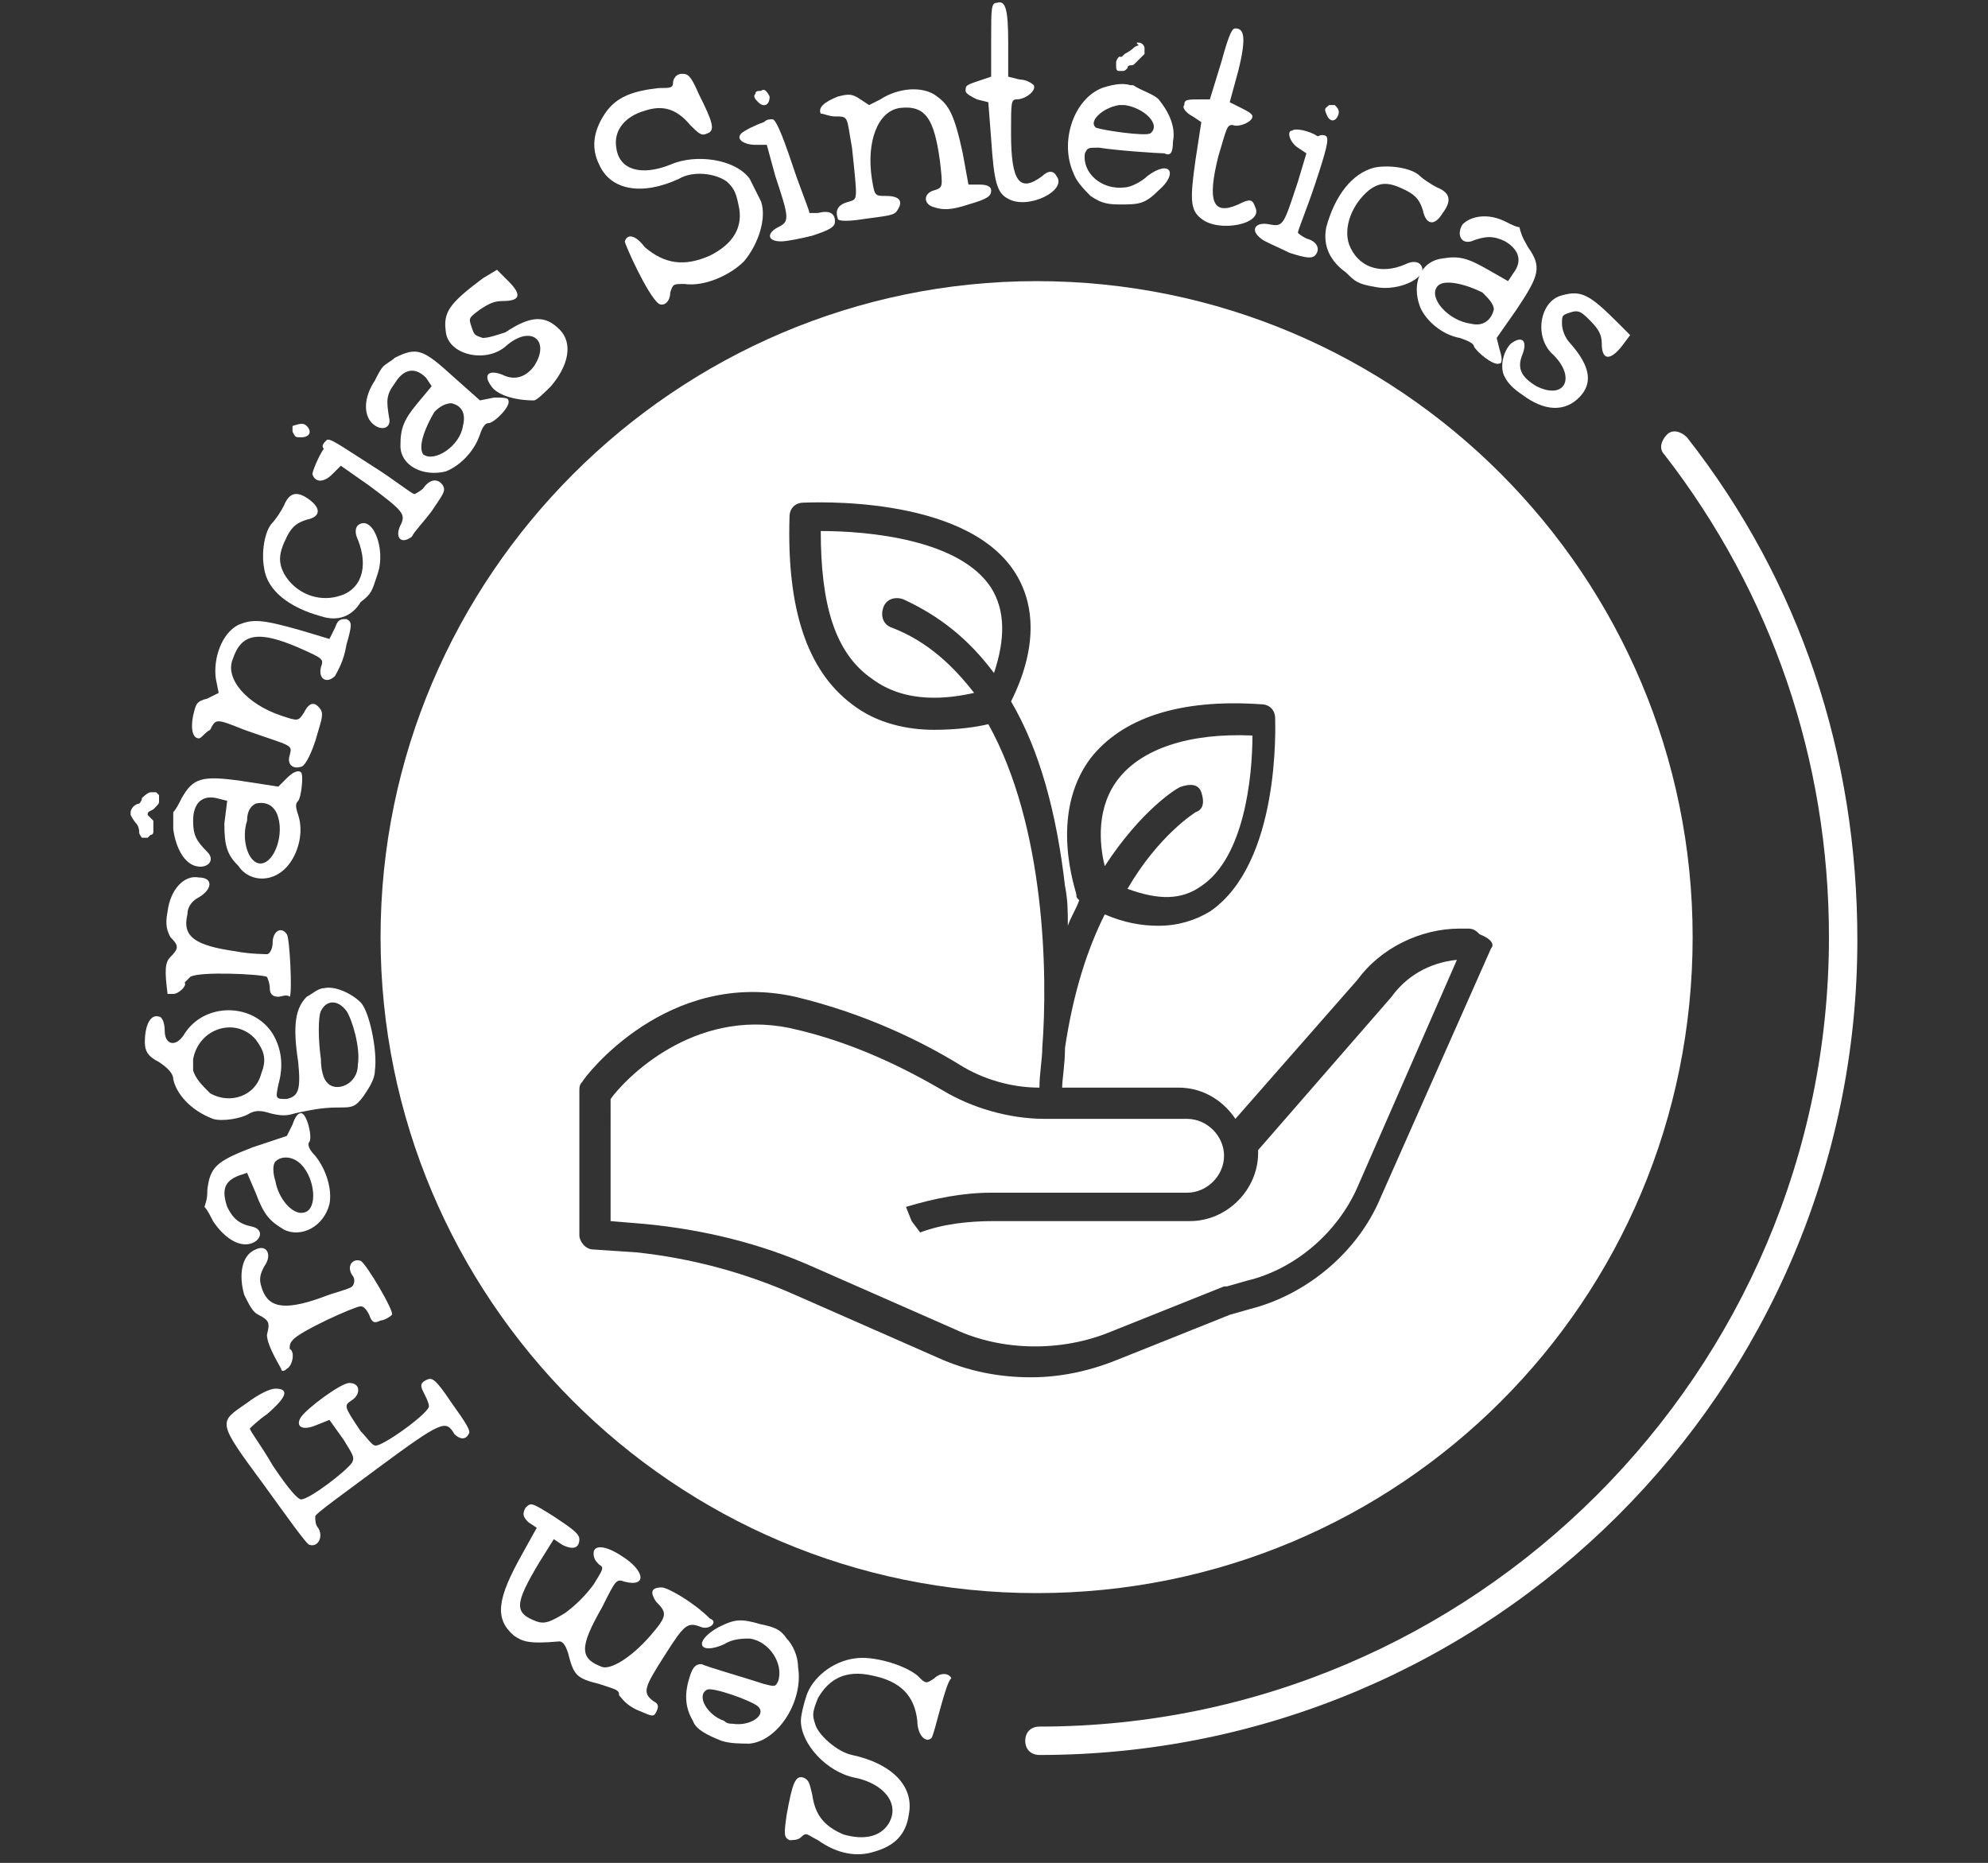 <?xml version="1.0" encoding="utf-8"?>
<!-- Generator: Adobe Illustrator 22.0.0, SVG Export Plug-In . SVG Version: 6.00 Build 0)  -->
<svg version="1.1" id="Camada_1" xmlns="http://www.w3.org/2000/svg" xmlns:xlink="http://www.w3.org/1999/xlink" x="0px" y="0px"
	 viewBox="0 0 70 65.6" style="enable-background:new 0 0 70 65.6;" xml:space="preserve">
<rect x="0" y="0" width="70" height="65.6" fill="#333333" stroke="none"/>
<style type="text/css">
	.st0{fill:#FFFFFF;}
</style>
<title>anvisa</title>
<g>
	<path class="st0" d="M32.8,61.2c-0.2,0.2-0.5-0.1-0.5-0.6c-0.1-0.9-0.6-1.4-1.6-1.6c-0.9-0.2-1.5,0.1-1.9,0.8
		c-0.2,0.5-0.2,0.6-0.1,0.9c0.1,0.4,0.8,1,1.3,1.1c1.4,0.3,2.2,1.1,2,2.1c-0.1,0.7-0.5,1.1-1.2,1.3c-0.6,0.2-1.3,0.1-2-0.4
		c-0.4-0.2-0.4-0.3-0.6-0.1c-0.1,0.1-0.3,0.1-0.4,0.1c-0.2-0.1-0.2-0.2-0.1-0.9c0.2-1.1,0.3-1.4,0.6-1.3c0.2,0.1,0.2,0.2,0.3,0.6
		c0.1,0.7,0.4,1.1,1.1,1.4c0.7,0.2,1.3,0.1,1.6-0.4c0.4-0.7-0.2-1.4-1.2-1.6c-1-0.2-1.9-1.2-1.9-2c0-0.2,0.1-0.6,0.2-0.9
		c0.2-0.6,0.9-1.2,1.7-1.3c0.6-0.1,1.7,0.2,2.2,0.6c0.3,0.3,0.3,0.3,0.6,0.1c0.2-0.2,0.5-0.2,0.6,0C33.3,59.2,32.9,61.1,32.8,61.2"
		/>
	<path class="st0" d="M24.4,60.6c-0.3-0.5-0.3-1-0.1-1.6c0.1-0.3,0.2-0.4,0.4-0.4c0.2,0.1,1.6,0.5,2.2,0.7c0.4,0.1,0.4,0.1,0.5-0.1
		c0.2-0.6-0.3-1.4-1-1.5c-0.2,0-0.6,0-0.9,0.2c-0.9,0.4-1.1-0.1-0.2-0.6c0.6-0.3,0.8-0.3,1.5-0.1c0.5,0.1,0.7,0.2,0.9,0.5
		c0.2,0.2,0.4,0.6,0.4,1c0.2,1.2-0.7,2.6-1.7,2.7c-0.3,0-0.7,0-1-0.1C24.9,61.1,24.5,60.9,24.4,60.6 M25.8,60.7
		c0.6,0.1,1.2-0.3,0.9-0.6c-0.2-0.2-1.6-0.7-1.8-0.6c-0.4,0.2,0,0.9,0.6,1.1C25.6,60.7,25.7,60.7,25.8,60.7"/>
	<path class="st0" d="M24.7,57.3c-0.5-0.2-0.6-0.1-1.3,1c-0.7,1.1-0.8,1.3-0.4,1.6c0.2,0.1,0.2,0.2,0.1,0.4
		c-0.1,0.2-0.2,0.1-0.7-0.1c-0.4-0.2-0.5-0.4-0.6-0.5c0-0.2-0.1-0.2-0.7-0.4c-0.8-0.2-0.9-0.3-1.1-1.1c-0.1-0.3-0.2-0.4-0.3-0.4
		c-1.1,0.1-1.3,0-1.6-0.2c-0.7-0.6-0.6-1.3,0.3-2.9l0.5-0.9l-0.3-0.2c-0.2-0.2-0.2-0.3-0.1-0.5c0.2-0.2,0.2-0.2,1,0.3
		c0.6,0.4,0.9,0.6,0.9,0.8c0,0.3-0.2,0.4-0.6,0.2l-0.3-0.2L19,55c-0.9,1.5-0.9,1.8-0.1,2.1c0.3,0.1,0.5,0,1-0.3c0.4-0.3,0.7-0.6,1-1
		c0.3-0.5,0.4-0.6,0.2-0.7c-0.1-0.1-0.2-0.2-0.2-0.4c0-0.3,0.4-0.3,1,0.1c0.8,0.5,0.9,1.1,0.1,0.9c-0.3-0.1-0.3-0.1-0.8,0.9
		c-0.8,1.4-0.8,1.8,0,2.1c0.3,0.1,1-0.3,1.7-1.1c0.6-0.7,0.6-0.8,0.2-1.2c-0.2-0.3-0.2-0.5,0.2-0.5c0.2,0,1.1,0.5,1.7,1.1
		C25.3,57.1,25,57.4,24.7,57.3"/>
	<path class="st0" d="M16,50.5c-0.3-0.5-0.4-0.5-2.7,1.2c-1.2,0.9-2.2,1.6-2.2,1.7c0,0.1,0,0.3,0.1,0.4c0.2,0.3,0,0.7-0.3,0.6
		c-0.1,0-0.8-1-1.6-2.1c-1.7-2.3-1.6-2.2-0.6-2.9c0.4-0.3,0.8-0.5,1-0.5c0.5,0,0.4,0.3-0.3,0.9c-0.3,0.2-0.6,0.5-0.6,0.5
		c0,0.1,0.4,0.6,0.8,1.3c0.6,0.9,0.9,1.2,1,1.2c0.3,0,1.6-1,1.8-1.3c0.1-0.2,0-0.3-0.3-0.8L11.6,50l-0.5,0.2c-0.5,0.2-0.7,0-0.5-0.3
		c0.2-0.3,1.4-1.2,1.7-1.2c0.4,0,0.4,0.4,0.1,0.6c-0.3,0.2-0.3,0.2,0.3,1.1c0.2,0.2,0.4,0.5,0.5,0.5c0.2,0.1,2-1.2,1.9-1.4
		c0-0.1-0.1-0.3-0.2-0.5c-0.1-0.2-0.1-0.3,0.1-0.4c0.2-0.1,0.3-0.1,0.9,0.8c0.5,0.7,0.7,1,0.6,1.1C16.4,50.7,16.2,50.7,16,50.5"/>
	<path class="st0" d="M13.4,46.5c-0.2,0.1-0.3,0.1-0.4-0.2c-0.1-0.2-0.2-0.3-0.3-0.3c-0.2,0-2.2,0.9-2.4,1.2
		c-0.1,0.1-0.1,0.2-0.1,0.3c0.2,0.1,0.1,0.6-0.1,0.7c-0.1,0.1-0.2,0.1-0.2,0c-0.4-0.7-0.5-1-0.5-1.2c0.1-0.4,0.1-0.5-0.3-0.7
		c-0.2-0.1-0.3-0.3-0.5-0.7C8.4,44.9,8.5,44.2,9,44c0.4-0.2,0.6,0.2,0.3,0.6c-0.1,0.2-0.2,0.4-0.1,0.7c0.2,0.7,0.7,0.9,2.1,0.4
		c0.5-0.2,1-0.3,1.1-0.4c0.1-0.1,0.1-0.3,0-0.4c-0.2-0.3,0-0.6,0.3-0.5c0.2,0.1,1.2,1.8,1.1,1.9C13.7,46.4,13.5,46.5,13.4,46.5"/>
	<path class="st0" d="M7.3,41.9c0.1-0.8,0.3-1,1.6-1.5l1.2-0.4l0.2-0.4c0.1-0.3,0.2-0.4,0.3-0.4c0.2,0,0.4,0.8,0.3,1
		c-0.1,0.1,0,0.3,0.2,0.5c0.4,0.5,0.6,1.2,0.5,1.7c-0.2,0.8-1,1.2-1.6,0.9c-0.5-0.3-0.7-0.5-1-1.3l-0.3-0.7l-0.3,0.1
		c-0.5,0.2-0.6,0.5-0.4,1.1c0.2,0.4,0.4,0.6,0.9,0.7c0.4,0.1,0.3,0.5-0.1,0.6c-0.4,0.1-0.9-0.2-1.3-0.8c-0.1-0.2-0.2-0.4-0.3-0.5
		C7.3,42.2,7.3,42.1,7.3,41.9 M10.7,42.7c0.5-0.1,0.4-1.2-0.1-1.7c-0.3-0.3-0.7-0.3-0.9-0.1c-0.1,0.1-0.1,0.4,0,0.7
		C9.8,42.2,10.3,42.8,10.7,42.7"/>
	<path class="st0" d="M5.6,35.8c0.1,0,0.2,0.2,0.2,0.5c0,0.5,0.4,0.6,0.7,0.1c0.7-1.1,2.4-1.1,3.1,0c0.3,0.5,0.4,1.1,0.2,1.8
		c-0.1,0.5-0.1,0.5,0.3,0.5c0.4-0.1,0.5-0.3,0.4-1.3c-0.2-1.3-0.1-1.9,0.3-2.3c0.2-0.1,0.4-0.3,0.6-0.3c0.4-0.1,1,0.2,1.3,0.5
		c0.3,0.3,0.6,1.7,0.5,2.4c0,0.3-0.2,0.6-0.4,0.9c-0.3,0.4-0.4,0.4-0.9,0.4c-0.6,0-1,0.1-1.5,0.2c-0.3,0.1-0.5,0.1-0.9,0
		c-0.3-0.1-0.5-0.1-0.7,0c-0.3,0.2-1,0.3-1.3,0.2c-0.8-0.3-1.3-0.9-1.4-1.4c0-0.2-0.2-0.4-0.5-0.6c-0.4-0.2-0.5-0.4-0.5-0.7
		C5.1,36.1,5.3,35.7,5.6,35.8 M7.4,38.5c0.7,0.4,1.6,0.1,1.8-0.7c0.2-0.5,0.1-0.8-0.2-1.2c-0.7-0.8-2-0.4-2.2,0.7c0,0.2,0,0.3,0,0.4
		C6.9,38,7.1,38.2,7.4,38.5 M11.5,38.1c0.3,0.4,1.1,0.1,1.1-0.6c0.1-0.6-0.2-1.6-0.4-1.9c-0.3-0.4-0.7-0.4-0.9,0
		c-0.1,0.2-0.1,1,0,1.7C11.3,37.7,11.4,38,11.5,38.1"/>
	<path class="st0" d="M9.8,35.1c-0.2,0-0.3-0.1-0.3-0.3c0-0.2-0.1-0.4-0.1-0.4c-0.2-0.1-2.4-0.2-2.7,0c-0.1,0.1-0.2,0.2-0.2,0.2
		C6.6,34.7,6.3,35,6.1,35C6,35,5.9,35,5.9,35c-0.1-0.8-0.1-1.1,0.1-1.3c0.3-0.3,0.3-0.4,0-0.7c-0.1-0.2-0.2-0.4-0.1-0.9
		C6,31.3,6.5,30.8,7,30.9c0.5,0,0.5,0.4,0,0.7c-0.2,0.1-0.4,0.3-0.4,0.6c-0.2,0.8,0.3,1.1,1.7,1.3c0.5,0.1,1.1,0.1,1.1,0.1
		c0.1,0,0.2-0.2,0.2-0.4c0-0.4,0.3-0.6,0.5-0.3c0.1,0.1,0.2,2.1,0.1,2.2C10.1,35,9.9,35.1,9.8,35.1"/>
	<path class="st0" d="M4.7,28.4c0,0,0.1-0.1,0.2-0.1C5,28.2,5,28.1,5,28.1c0,0,0.2-0.2,0.3-0.2c0.1,0,0.1,0,0.2,0
		c0,0,0.1,0.1,0.1,0.1c0,0,0,0.1,0,0.2c0,0.1,0,0.1-0.2,0.3c-0.2,0.1-0.2,0.1-0.2,0.2c0,0,0.2,0.2,0.2,0.2c0,0,0,0,0,0.1
		c0,0,0,0,0,0.1c0,0.1,0,0.1,0,0.2c0,0,0,0.1-0.1,0.1c0,0-0.1,0.1-0.1,0.1c0,0-0.1,0-0.1,0c-0.1,0-0.1,0-0.1,0c0,0-0.1-0.1-0.1-0.2
		C4.9,29.1,4.8,29,4.8,29c-0.1-0.1-0.2-0.3-0.2-0.3c0,0,0-0.1,0-0.1C4.6,28.5,4.7,28.4,4.7,28.4 M6.4,28.1c0.4-0.7,0.7-0.8,2.1-0.6
		l1.3,0.2l0.3-0.3c0.2-0.2,0.4-0.3,0.5-0.2c0.1,0.1,0,0.9-0.1,1c-0.1,0.1-0.1,0.2,0,0.5c0.2,0.6,0,1.3-0.3,1.7
		c-0.5,0.7-1.4,0.7-1.8,0.1C8,30.1,7.9,29.8,7.9,29L8,28.2l-0.4-0.1c-0.5-0.1-0.8,0.2-0.8,0.8c0,0.5,0.1,0.7,0.5,1.1
		c0.3,0.3,0,0.6-0.4,0.5c-0.4-0.1-0.7-0.6-0.8-1.3c0-0.3,0-0.4,0-0.6C6.2,28.5,6.3,28.3,6.4,28.1 M9.1,30.4c0.5,0.1,0.9-0.9,0.7-1.6
		c-0.1-0.4-0.4-0.6-0.8-0.5c-0.2,0.1-0.3,0.3-0.3,0.6C8.5,29.5,8.7,30.3,9.1,30.4"/>
	<path class="st0" d="M10.2,26.6c0.1-0.4,0.1-0.3-1.6-0.9c-1-0.4-1-0.4-1.2,0C7.2,25.8,7.1,26,7,26c-0.2,0-0.3-0.3-0.2-0.8
		c0.1-0.4,0.1-0.5,0.5-0.6l0.4-0.2l-0.1-0.5c-0.1-0.7,0.2-1.6,0.8-1.9c0.5-0.2,0.8-0.2,2.2,0.2l1,0.3l0.2-0.4
		c0.1-0.3,0.2-0.3,0.4-0.3c0.2,0.1,0.2,0.2,0,0.9c-0.1,0.6-0.3,0.9-0.4,1.1c-0.3,0.3-0.6,0.1-0.5-0.3c0.1-0.3,0.1-0.3-0.8-0.7
		c-1.4-0.6-2-0.5-2.3,0.4c-0.3,0.7,0.5,1.6,1.7,2c0.6,0.2,0.6,0.2,0.8-0.1c0.2-0.4,0.4-0.4,0.6-0.1c0.1,0.2,0,0.4-0.2,1.1
		c-0.2,0.6-0.4,0.9-0.5,0.9C10.3,27.1,10.1,26.9,10.2,26.6"/>
	<path class="st0" d="M11.3,21.7c-1.1-0.3-1.9-0.9-2-1.7c-0.1-0.5,0-1.3,0.3-1.6c0.1-0.1,0.3-0.4,0.4-0.6c0.2-0.5,0.5-0.5,0.9-0.2
		c0.4,0.3,0.4,0.6-0.1,0.7c-0.3,0.1-0.5,0.2-0.7,0.6c-0.3,0.6-0.3,0.9-0.1,1.3c0.4,0.7,1.2,1,1.9,0.8c0.8-0.2,1.1-1,0.7-2
		c-0.1-0.2-0.1-0.4,0-0.5c0.5-0.4,1,0.8,0.7,1.7c-0.2,0.6-0.2,0.7-0.6,1C12.4,21.7,11.9,21.9,11.3,21.7"/>
	<path class="st0" d="M10.8,15c0.2,0.2,0.1,0.4-0.2,0.4c-0.2,0-0.2,0-0.3-0.2c0-0.1,0-0.1,0-0.2C10.6,14.9,10.7,14.9,10.8,15
		 M11.5,15.5c0.1-0.1,0.5,0.2,1.6,0.9c0.8,0.5,1.4,1,1.5,1c0,0,0.2-0.1,0.3-0.2c0.2-0.3,0.5-0.4,0.7-0.1c0.1,0.2,0,0.3-0.4,0.9
		c-0.3,0.4-0.6,0.7-0.7,0.9c-0.4,0.3-0.6,0-0.4-0.4c0.2-0.4,0.1-0.5-1.1-1.4l-1-0.7l-0.3,0.3c-0.3,0.3-0.6,0.3-0.7,0
		c0-0.1,0.2-0.6,0.4-0.9C11.3,15.7,11.4,15.6,11.5,15.5"/>
	<path class="st0" d="M13.9,12.6c0.8-0.4,1-0.3,2.1,0.7l0.9,0.8l0.5-0.1c0.3,0,0.5,0,0.5,0.1c0.1,0.2-0.5,0.8-0.7,0.8
		c-0.1,0-0.2,0.1-0.3,0.4c-0.2,0.6-0.7,1.1-1.2,1.3c-0.8,0.2-1.6-0.2-1.6-0.9c0-0.6,0.1-0.9,0.6-1.5l0.5-0.6L15,13.3
		c-0.4-0.4-0.8-0.3-1.1,0.2c-0.3,0.4-0.3,0.6-0.2,1.2c0.1,0.4-0.3,0.5-0.6,0.2c-0.3-0.3-0.3-0.9,0.1-1.5c0.1-0.2,0.2-0.4,0.3-0.5
		C13.6,12.8,13.8,12.7,13.9,12.6 M14.9,16c0.4,0.3,1.3-0.3,1.4-1c0.1-0.4,0-0.7-0.4-0.8c-0.2,0-0.4,0.1-0.6,0.3
		C15,15,14.7,15.7,14.9,16"/>
	<path class="st0" d="M17.3,13.6c-0.3-0.4-0.1-0.6,0.4-0.4c0.4,0.2,0.8,0.1,1.1-0.3c0.6-0.9-0.1-1.5-1-0.7c-0.7,0.6-2,0.3-2.1-0.5
		c-0.1-0.7,0.1-1,1.3-1.9l0.5-0.3l0.4,0.4c0.5,0.5,0.4,0.7-0.2,0.7c-0.3,0-0.5,0.1-0.8,0.3c-0.4,0.3-0.4,0.3-0.3,0.6
		c0.1,0.3,0.1,0.3,0.4,0.4c0.2,0,0.5-0.1,0.8-0.2c0.9-0.6,1.4-0.6,1.9-0.1c0.5,0.5,0.3,1.3-0.3,2c-0.2,0.2-0.5,0.5-0.6,0.5
		C18.1,14.1,17.5,13.9,17.3,13.6"/>
	<path class="st0" d="M22,8.5c0.1-0.3,0.4-0.2,0.7,0.2C23.4,9.3,24.1,9.4,25,9c0.8-0.4,1.2-1,1-1.8c-0.1-0.5-0.2-0.6-0.4-0.8
		c-0.4-0.3-1.2-0.4-1.7-0.1c-1.3,0.6-2.4,0.4-2.8-0.5c-0.3-0.6-0.2-1.2,0.2-1.8c0.4-0.6,1-0.8,1.9-0.9c0.4,0,0.5,0,0.5-0.2
		c0-0.1,0.1-0.3,0.3-0.3c0.2,0,0.3,0,0.6,0.7c0.5,1,0.6,1.3,0.3,1.4c-0.2,0.1-0.3,0-0.6-0.3c-0.5-0.6-1-0.7-1.6-0.5
		c-0.7,0.2-1.1,0.7-1,1.3c0.1,0.8,0.9,1,1.9,0.6c0.9-0.4,2.3-0.2,2.8,0.5c0.1,0.2,0.3,0.6,0.4,0.8c0.2,0.6-0.1,1.5-0.6,2.1
		c-0.5,0.5-1.4,0.9-2.1,0.8c-0.4,0-0.4,0-0.5,0.3c0,0.3-0.2,0.5-0.4,0.4C22.8,10.4,22,8.6,22,8.5"/>
	<path class="st0" d="M27.2,4.2c0.1,0,0.3,0.4,0.7,1.6c0.3,0.9,0.6,1.6,0.6,1.7c0,0,0.2,0,0.3,0c0.4-0.1,0.6,0,0.6,0.3
		c0,0.2-0.2,0.3-0.8,0.5c-0.4,0.1-0.9,0.2-1.1,0.2C27,8.5,27,8.2,27.4,8c0.4-0.2,0.4-0.3-0.1-1.8L27,5.1l-0.4,0
		c-0.4,0-0.7-0.2-0.5-0.4c0.1-0.1,0.5-0.3,0.8-0.4C27,4.2,27.1,4.2,27.2,4.2 M27.1,3.4c0,0.3-0.2,0.4-0.4,0.2
		c-0.1-0.1-0.2-0.2-0.1-0.3c0-0.1,0.1-0.1,0.2-0.1C26.9,3.1,27,3.2,27.1,3.4"/>
	<path class="st0" d="M29.9,7.1C30.2,7,30.2,7.1,30,5.2c-0.2-1.1-0.1-1.1-0.6-1.1c-0.2,0-0.4-0.1-0.5-0.1c-0.1-0.2,0.1-0.4,0.6-0.6
		c0.4-0.1,0.5-0.1,0.8,0.1l0.3,0.2L31,3.5c0.6-0.4,1.5-0.5,2-0.1c0.4,0.3,0.6,0.6,0.9,2l0.2,1.1l0.4,0c0.3,0,0.4,0.1,0.4,0.2
		c0,0.2-0.1,0.3-0.8,0.5c-0.6,0.2-0.9,0.2-1.2,0.1c-0.4-0.1-0.4-0.5,0-0.6c0.3-0.1,0.3-0.1,0.2-1c-0.2-1.5-0.5-2-1.4-1.9
		c-0.8,0.1-1.2,1.2-1,2.5c0.1,0.6,0.1,0.6,0.5,0.6c0.5,0,0.6,0.2,0.4,0.5c-0.1,0.2-0.4,0.2-1.1,0.3c-0.6,0.1-1,0.1-1,0
		C29.4,7.4,29.5,7.2,29.9,7.1"/>
	<path class="st0" d="M34.9,4.9l-0.1-1.3l-0.4-0.1c-0.2-0.1-0.4-0.2-0.4-0.3c0-0.2,0-0.2,0.6-0.4l0.3-0.1l0-1.3c0-1.1,0-1.3,0.2-1.3
		c0.3-0.1,0.4,0.2,0.4,1.4l0,1.2l0.4,0.1c0.2,0,0.4,0.1,0.5,0.2c0.1,0.2-0.3,0.5-0.6,0.5c-0.2,0-0.2,0.1-0.2,1.2
		c0,1.7,0.3,2.1,1.1,1.5C36.9,6,37.1,6,37.2,6.2c0.4,0.5-1,1.2-1.7,0.8C35.1,6.8,35,6.4,34.9,4.9"/>
	<path class="st0" d="M40.8,3.5C41.2,4,41.4,4.5,41.3,5c0,0.4-0.1,0.5-0.3,0.4c-0.2,0-1.7-0.1-2.3-0.2c-0.4,0-0.4,0-0.5,0.2
		c-0.1,0.7,0.6,1.3,1.4,1.2c0.2,0,0.6-0.2,0.8-0.4c0.8-0.6,1.1-0.1,0.4,0.5c-0.5,0.5-0.7,0.5-1.4,0.5c-0.5,0-0.7-0.1-1-0.3
		c-0.2-0.2-0.5-0.5-0.6-0.8c-0.5-1.1,0-2.6,1-3c0.3-0.1,0.7-0.2,1-0.1c0,0,0.1,0,0.1,0C40.2,3.2,40.6,3.3,40.8,3.5 M39.4,3.7
		c-0.6,0.1-1.1,0.6-0.8,0.8c0.3,0.1,1.7,0.3,1.9,0.2c0.4-0.3-0.2-0.9-0.9-1C39.6,3.7,39.5,3.7,39.4,3.7 M40.1,1.5
		c0.1,0,0.2,0.1,0.2,0.2c0,0,0,0.1,0,0.1l0,0.1l0,0c0,0-0.1,0.1-0.3,0.3c-0.1,0.1-0.1,0.1-0.2,0.1c0,0-0.1,0-0.1,0.1
		c-0.1,0.1-0.1,0.1-0.2,0.1c-0.1,0-0.1,0-0.1,0c-0.1,0-0.1-0.1-0.1-0.2c0,0,0-0.1,0-0.1c0-0.1,0.1-0.2,0.1-0.2c0,0,0,0,0.1,0
		c0,0,0,0,0.1-0.1c0.2-0.1,0.3-0.2,0.3-0.2c0.1-0.1,0.2-0.1,0.2-0.1C40,1.5,40,1.5,40.1,1.5C40.1,1.5,40.1,1.5,40.1,1.5"/>
	<path class="st0" d="M42.1,5.6l0.2-1.3L42,4.1c-0.2-0.1-0.4-0.3-0.3-0.4c0-0.2,0.1-0.2,0.6-0.2l0.3,0L43,2.2
		C43.3,1.1,43.4,1,43.5,1c0.3,0,0.4,0.3,0.1,1.5l-0.3,1.1l0.4,0.2c0.2,0.1,0.4,0.2,0.4,0.3c0,0.2-0.5,0.4-0.7,0.3
		c-0.2,0-0.2,0.1-0.5,1.1c-0.4,1.6-0.2,2.1,0.7,1.7c0.4-0.2,0.5-0.2,0.6,0.1c0.3,0.6-1.3,0.9-1.9,0.4C41.9,7.4,41.9,7,42.1,5.6"/>
	<path class="st0" d="M46.7,4.8c0.1,0.1,0,0.5-0.4,1.7c-0.3,0.9-0.6,1.6-0.6,1.7c0,0,0.1,0.1,0.3,0.2c0.4,0.1,0.5,0.4,0.3,0.6
		c-0.1,0.1-0.3,0.1-0.9-0.1c-0.4-0.2-0.9-0.4-1-0.5c-0.4-0.3-0.2-0.6,0.3-0.5c0.5,0.1,0.5,0,1-1.5L46,5.4l-0.3-0.2
		c-0.3-0.2-0.4-0.6-0.2-0.6c0.1-0.1,0.6,0,0.9,0.2C46.6,4.7,46.7,4.8,46.7,4.8 M47.1,4.1C47,4.3,46.8,4.3,46.7,4
		c-0.1-0.2,0-0.2,0.1-0.3c0.1,0,0.1,0,0.2,0C47.1,3.8,47.2,3.9,47.1,4.1"/>
	<path class="st0" d="M46.7,8c0.3-1.1,0.9-1.9,1.7-2.1c0.5-0.1,1.3,0,1.6,0.3c0.1,0.1,0.4,0.3,0.6,0.4c0.5,0.2,0.5,0.5,0.2,0.9
		c-0.3,0.5-0.6,0.4-0.7-0.1c-0.1-0.3-0.2-0.5-0.6-0.7c-0.6-0.3-0.9-0.3-1.3,0c-0.6,0.5-0.9,1.3-0.7,1.9c0.3,0.8,1.1,1.1,2,0.7
		c0.2-0.1,0.4-0.1,0.5,0c0.4,0.4-0.7,1-1.6,0.8c-0.6-0.1-0.7-0.2-1-0.5C46.7,9.1,46.6,8.5,46.7,8"/>
	<path class="st0" d="M53.8,8.7c0.5,0.7,0.4,1-0.4,2.2l-0.7,1l0.1,0.4c0.1,0.3,0.1,0.5,0,0.5c-0.2,0.1-0.8-0.4-0.9-0.6
		c0-0.1-0.2-0.2-0.5-0.3c-0.6-0.1-1.2-0.6-1.4-1.1c-0.3-0.8,0-1.6,0.8-1.7c0.6-0.1,0.9,0,1.6,0.4l0.7,0.4l0.2-0.3
		c0.3-0.4,0.2-0.8-0.3-1.1c-0.4-0.2-0.7-0.2-1.2,0c-0.4,0.1-0.5-0.3-0.3-0.6c0.3-0.3,0.9-0.4,1.5-0.1c0.2,0.1,0.4,0.2,0.5,0.2
		C53.6,8.4,53.7,8.5,53.8,8.7 M50.6,10.1c-0.3,0.4,0.4,1.2,1.2,1.3c0.4,0.1,0.7-0.1,0.8-0.5c0-0.2-0.2-0.4-0.4-0.6
		C51.6,10,50.8,9.8,50.6,10.1"/>
	<path class="st0" d="M53.2,12.1c0.4-0.3,0.6-0.1,0.4,0.4c-0.2,0.5,0,0.8,0.5,1.1c1,0.5,1.4-0.3,0.6-1.1c-0.7-0.6-0.5-1.9,0.3-2.1
		c0.7-0.2,1,0,2,1l0.4,0.4l-0.3,0.4c-0.4,0.5-0.7,0.5-0.7-0.1c0-0.3-0.1-0.5-0.4-0.8c-0.3-0.3-0.4-0.4-0.7-0.3
		C55,11.1,55,11.1,55,11.4c0,0.2,0.1,0.5,0.3,0.7c0.7,0.8,0.8,1.4,0.3,1.9c-0.5,0.5-1.2,0.5-2-0.1c-0.3-0.2-0.5-0.4-0.6-0.6
		C52.8,13,52.9,12.4,53.2,12.1"/>
	<path class="st0" d="M36.6,61.8c-0.3,0-0.5-0.2-0.5-0.5c0-0.3,0.2-0.5,0.5-0.5c15.3,0,27.8-12.5,27.8-27.8c0-6.2-2-12.1-5.8-17
		c-0.2-0.2-0.1-0.5,0.1-0.7c0.2-0.2,0.5-0.1,0.7,0.1c4,5.1,6,11.2,6,17.7C65.4,48.9,52.5,61.8,36.6,61.8"/>
	<path class="st0" d="M31.4,22.1c-0.3-0.1-0.4-0.4-0.3-0.7c0.1-0.3,0.4-0.4,0.7-0.3c1.3,0.6,2.3,1.4,3.2,2.6c0.4-1.2,0.4-2.2-0.1-3
		c-1.1-1.7-4.3-2-6-2c0,2.6,0.5,4.3,1.8,5.2c1.2,0.9,2.7,0.7,3.6,0.5C33.6,23.5,32.7,22.6,31.4,22.1"/>
	<path class="st0" d="M41.6,27.7c0.3-0.1,0.6-0.1,0.7,0.2c0.1,0.3,0.1,0.6-0.2,0.7c0,0-1.3,0.8-2.4,2.7c1.1,0.4,1.9,0.4,2.6-0.1
		c1.5-1,1.8-3.8,1.8-5.3c-2.3-0.1-3.9,0.5-4.7,1.5c-0.8,1-0.7,2.3-0.5,3.1C40.2,28.5,41.5,27.7,41.6,27.7"/>
	<path class="st0" d="M36.5,9.9C23.8,9.9,13.4,20.3,13.4,33c0,12.7,10.3,23.1,23.1,23.1S59.6,45.8,59.6,33
		C59.6,20.3,49.3,9.9,36.5,9.9 M52.5,33.4l-3.9,8.8c-0.8,1.9-2.6,3.4-4.6,3.9l-0.7,0.2l-4,1.6c-1,0.4-2,0.6-3,0.6
		c-1.1,0-2.2-0.2-3.3-0.7l-5-2.2c-1.8-0.8-3.7-1.3-5.6-1.5L20.9,44c-0.3,0-0.5-0.3-0.5-0.5v-5.1c0-0.1,0-0.2,0.1-0.3
		c0.1-0.2,3-4,7.5-3c2.5,0.6,4.5,1.6,5.8,2.4c0.8,0.5,1.8,0.8,2.8,0.8c0-0.5,0.1-1,0.1-1.4c0.2-2.6,0.1-7.8-1.9-11.4
		c-0.4,0.1-1.1,0.2-1.9,0.2c-0.9,0-2-0.2-2.9-0.9c-1.6-1.2-2.3-3.4-2.2-6.6c0-0.3,0.2-0.5,0.5-0.5c0.2,0,5.6-0.3,7.4,2.4
		c0.8,1.2,0.8,2.8-0.1,4.6c1,1.7,1.6,3.9,1.9,6.5c0.1,0.5,0.1,0.9,0.1,1.4c0.1-0.3,0.3-0.6,0.4-0.9c-0.1-0.1-0.1-0.1-0.1-0.2
		c0-0.1-1-2.8,0.5-4.8c1.1-1.4,3.1-2.1,6-1.9c0.3,0,0.5,0.2,0.5,0.5c0,0.2,0.2,5.1-2.3,6.8c-0.5,0.3-1.1,0.5-1.8,0.5
		c-0.6,0-1.2-0.1-1.9-0.4c-0.6,1.2-1.1,2.7-1.4,4.7c0,0.6-0.1,1.1-0.1,1.4h4.1c0.9,0,1.6,0.5,2,1.1l4.3-4.9c0.8-1.1,2.2-1.8,3.6-1.8
		h0.3c0.2,0,0.3,0.1,0.4,0.2C52.6,33.1,52.6,33.3,52.5,33.4"/>
	<path class="st0" d="M49,35.1l-4.7,5.4c0,0,0,0,0,0.1c0,1.3-1.1,2.4-2.4,2.4h-6.9c-0.9,0-1.8,0.1-2.6,0.4L32.1,43l-0.2-0.5l0,0
		c1-0.3,2-0.5,3-0.5h6.9c0.7,0,1.3-0.6,1.3-1.3s-0.6-1.3-1.3-1.3h-5c-1.3,0-2.6-0.4-3.6-1c-1.2-0.7-3.1-1.7-5.4-2.2
		c-3.4-0.7-5.8,1.8-6.3,2.5V43l1.2,0.1c2.1,0.2,4.1,0.7,5.9,1.5l5,2.2c1.7,0.8,3.8,0.8,5.5,0.1l4-1.6c0,0,0,0,0.1,0l0.7-0.2
		c1.7-0.4,3.2-1.7,3.9-3.3l3.5-8C50.3,33.9,49.5,34.4,49,35.1"/>
</g>
</svg>

